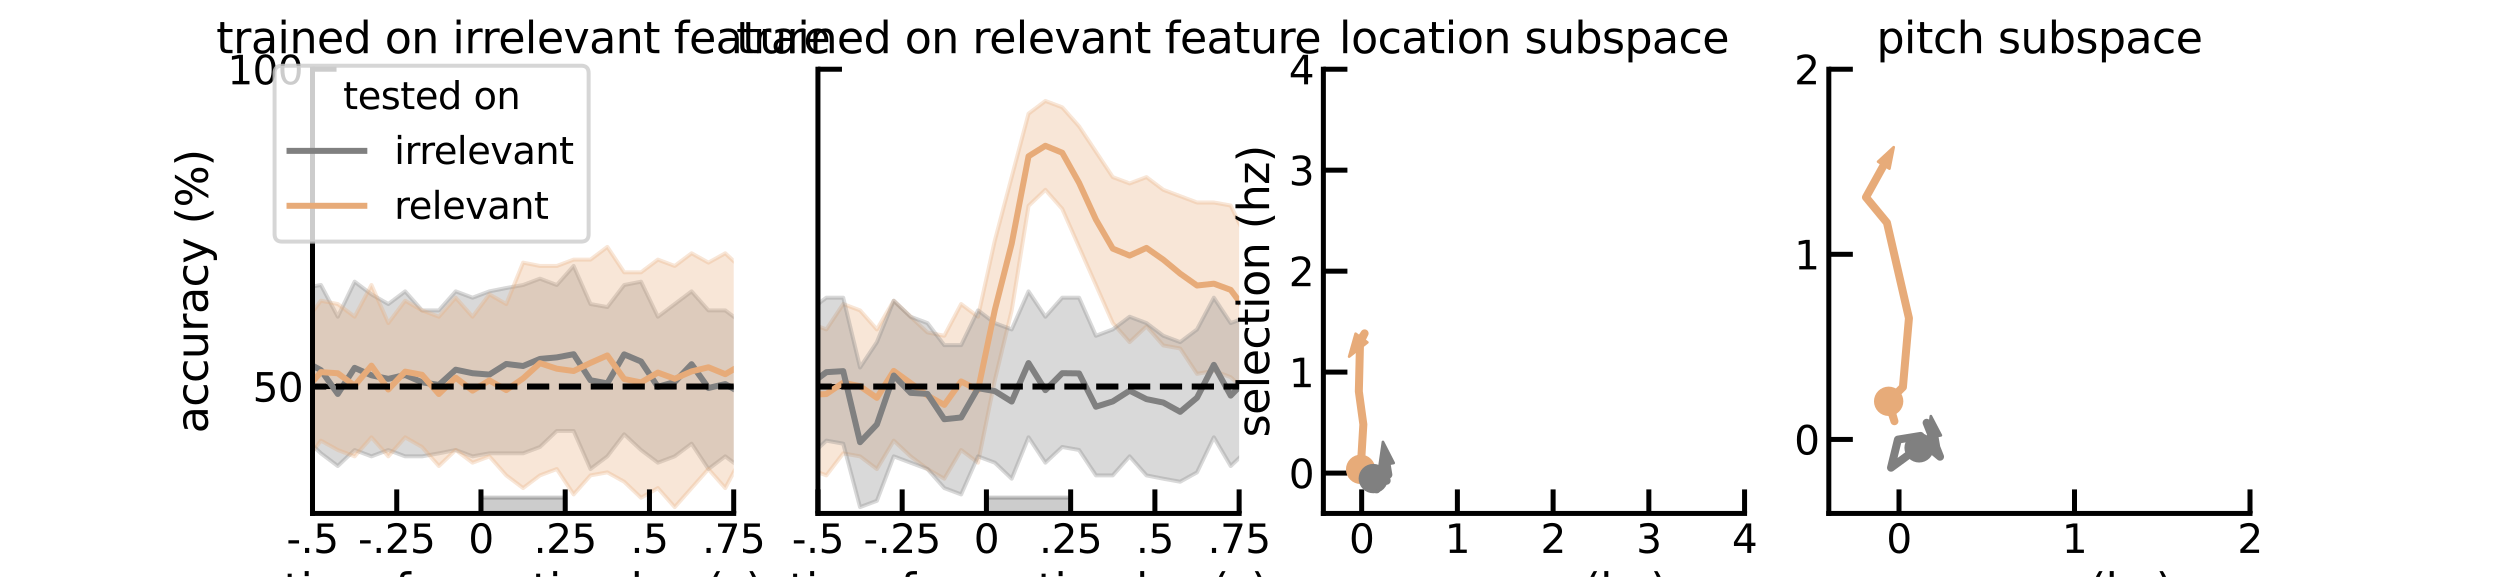 <?xml version="1.0" encoding="utf-8" standalone="no"?>
<!DOCTYPE svg PUBLIC "-//W3C//DTD SVG 1.1//EN"
  "http://www.w3.org/Graphics/SVG/1.1/DTD/svg11.dtd">
<svg xmlns:xlink="http://www.w3.org/1999/xlink" width="936pt" height="216pt" viewBox="0 0 936 216" xmlns="http://www.w3.org/2000/svg" version="1.1">
 <defs>
  <style type="text/css">*{stroke-linejoin: round; stroke-linecap: butt}</style>
 </defs>
 <g id="figure_1">
  <g id="patch_1">
   <path d="M 0 216 
L 936 216 
L 936 0 
L 0 0 
z
" style="fill: #ffffff"/>
  </g>
  <g id="axes_1">
   <g id="patch_2">
    <path d="M 117 192.24 
L 274.696 192.24 
L 274.696 25.92 
L 117 25.92 
z
" style="fill: #ffffff"/>
   </g>
   <g id="PolyCollection_1">
    <defs>
     <path id="m140f0cabb2" d="M 113.846 -108.167 
L 113.846 -52.272 
L 120.154 -46.273 
L 126.462 -41.521 
L 132.77 -47.52 
L 139.077 -45.144 
L 145.385 -47.52 
L 151.693 -45.144 
L 158.001 -45.144 
L 164.309 -46.273 
L 170.617 -47.52 
L 176.924 -45.144 
L 183.232 -46.273 
L 189.54 -46.273 
L 195.848 -46.273 
L 202.156 -48.649 
L 208.463 -54.648 
L 214.771 -54.648 
L 221.079 -40.392 
L 227.387 -45.144 
L 233.695 -53.401 
L 240.003 -47.52 
L 246.31 -42.768 
L 252.618 -45.144 
L 258.926 -49.896 
L 265.234 -40.392 
L 271.542 -45.144 
L 277.85 -40.392 
L 284.157 -43.897 
L 290.465 -49.896 
L 296.773 -42.768 
L 296.773 -102.168 
L 296.773 -102.168 
L 290.465 -109.296 
L 284.157 -106.92 
L 277.85 -95.04 
L 271.542 -99.792 
L 265.234 -99.792 
L 258.926 -106.92 
L 252.618 -102.168 
L 246.31 -97.416 
L 240.003 -110.543 
L 233.695 -109.296 
L 227.387 -101.039 
L 221.079 -102.168 
L 214.771 -116.424 
L 208.463 -109.296 
L 202.156 -111.672 
L 195.848 -109.296 
L 189.54 -108.167 
L 183.232 -106.92 
L 176.924 -104.544 
L 170.617 -106.92 
L 164.309 -99.792 
L 158.001 -99.792 
L 151.693 -106.92 
L 145.385 -102.168 
L 139.077 -105.791 
L 132.77 -110.543 
L 126.462 -97.416 
L 120.154 -109.296 
L 113.846 -108.167 
z
" style="stroke: #808080; stroke-opacity: 0.3; stroke-width: 1.5"/>
    </defs>
    <g clip-path="url(#p73dce54bdf)">
     <use xlink:href="#m140f0cabb2" x="0" y="216" style="fill: #808080; fill-opacity: 0.3; stroke: #808080; stroke-opacity: 0.3; stroke-width: 1.5"/>
    </g>
   </g>
   <g id="PolyCollection_2">
    <defs>
     <path id="m55b8589d0d" d="M 113.846 -95.04 
L 113.846 -42.768 
L 120.154 -51.025 
L 126.462 -47.52 
L 132.77 -45.144 
L 139.077 -52.272 
L 145.385 -45.144 
L 151.693 -52.272 
L 158.001 -48.649 
L 164.309 -41.521 
L 170.617 -47.52 
L 176.924 -42.768 
L 183.232 -45.144 
L 189.54 -38.016 
L 195.848 -33.264 
L 202.156 -38.016 
L 208.463 -40.392 
L 214.771 -30.888 
L 221.079 -38.016 
L 227.387 -39.145 
L 233.695 -35.64 
L 240.003 -29.641 
L 246.31 -33.264 
L 252.618 -26.136 
L 258.926 -33.264 
L 265.234 -40.392 
L 271.542 -33.264 
L 277.85 -45.144 
L 284.157 -38.016 
L 290.465 -40.392 
L 296.773 -42.768 
L 296.773 -125.928 
L 296.773 -125.928 
L 290.465 -122.423 
L 284.157 -123.552 
L 277.85 -115.295 
L 271.542 -121.176 
L 265.234 -117.671 
L 258.926 -121.176 
L 252.618 -116.424 
L 246.31 -118.8 
L 240.003 -114.048 
L 233.695 -114.048 
L 227.387 -123.552 
L 221.079 -118.8 
L 214.771 -118.8 
L 208.463 -116.424 
L 202.156 -116.424 
L 195.848 -117.671 
L 189.54 -102.168 
L 183.232 -105.791 
L 176.924 -97.416 
L 170.617 -104.544 
L 164.309 -97.416 
L 158.001 -99.792 
L 151.693 -103.415 
L 145.385 -95.04 
L 139.077 -109.296 
L 132.77 -97.416 
L 126.462 -102.168 
L 120.154 -103.415 
L 113.846 -95.04 
z
" style="stroke: #e7ab79; stroke-opacity: 0.3; stroke-width: 1.5"/>
    </defs>
    <g clip-path="url(#p73dce54bdf)">
     <use xlink:href="#m55b8589d0d" x="0" y="216" style="fill: #e7ab79; fill-opacity: 0.3; stroke: #e7ab79; stroke-opacity: 0.3; stroke-width: 1.5"/>
    </g>
   </g>
   <g id="PolyCollection_3">
    <defs>
     <path id="m24b9db8162" d="M 180.078 -29.7 
L 180.078 -23.76 
L 211.617 -23.76 
L 211.617 -29.7 
L 211.617 -29.7 
L 180.078 -29.7 
z
" style="stroke: #000000; stroke-opacity: 0.2; stroke-width: 1.5"/>
    </defs>
    <g clip-path="url(#p73dce54bdf)">
     <use xlink:href="#m24b9db8162" x="0" y="216" style="fill-opacity: 0.2; stroke: #000000; stroke-opacity: 0.2; stroke-width: 1.5"/>
    </g>
   </g>
   <g id="matplotlib.axis_1">
    <g id="xtick_1">
     <g id="line2d_1">
      <defs>
       <path id="m2a2030a6f2" d="M 0 0 
L 0 -9 
" style="stroke: #000000; stroke-width: 1.875"/>
      </defs>
      <g>
       <use xlink:href="#m2a2030a6f2" x="117" y="192.24" style="stroke: #000000; stroke-width: 1.875"/>
      </g>
     </g>
     <g id="text_1">
      <!-- -.5 -->
      <g transform="translate(107.237 207.024)scale(0.148 -0.148)">
       <defs>
        <path id="DejaVuSans-2d" d="M 313 2009 
L 1997 2009 
L 1997 1497 
L 313 1497 
L 313 2009 
z
" transform="scale(0.016)"/>
        <path id="DejaVuSans-2e" d="M 684 794 
L 1344 794 
L 1344 0 
L 684 0 
L 684 794 
z
" transform="scale(0.016)"/>
        <path id="DejaVuSans-35" d="M 691 4666 
L 3169 4666 
L 3169 4134 
L 1269 4134 
L 1269 2991 
Q 1406 3038 1543 3061 
Q 1681 3084 1819 3084 
Q 2600 3084 3056 2656 
Q 3513 2228 3513 1497 
Q 3513 744 3044 326 
Q 2575 -91 1722 -91 
Q 1428 -91 1123 -41 
Q 819 9 494 109 
L 494 744 
Q 775 591 1075 516 
Q 1375 441 1709 441 
Q 2250 441 2565 725 
Q 2881 1009 2881 1497 
Q 2881 1984 2565 2268 
Q 2250 2553 1709 2553 
Q 1456 2553 1204 2497 
Q 953 2441 691 2322 
L 691 4666 
z
" transform="scale(0.016)"/>
       </defs>
       <use xlink:href="#DejaVuSans-2d"/>
       <use xlink:href="#DejaVuSans-2e" x="36.084"/>
       <use xlink:href="#DejaVuSans-35" x="67.871"/>
      </g>
     </g>
    </g>
    <g id="xtick_2">
     <g id="line2d_2">
      <g>
       <use xlink:href="#m2a2030a6f2" x="148.539" y="192.24" style="stroke: #000000; stroke-width: 1.875"/>
      </g>
     </g>
     <g id="text_2">
      <!-- -.25 -->
      <g transform="translate(134.052 207.024)scale(0.148 -0.148)">
       <defs>
        <path id="DejaVuSans-32" d="M 1228 531 
L 3431 531 
L 3431 0 
L 469 0 
L 469 531 
Q 828 903 1448 1529 
Q 2069 2156 2228 2338 
Q 2531 2678 2651 2914 
Q 2772 3150 2772 3378 
Q 2772 3750 2511 3984 
Q 2250 4219 1831 4219 
Q 1534 4219 1204 4116 
Q 875 4013 500 3803 
L 500 4441 
Q 881 4594 1212 4672 
Q 1544 4750 1819 4750 
Q 2544 4750 2975 4387 
Q 3406 4025 3406 3419 
Q 3406 3131 3298 2873 
Q 3191 2616 2906 2266 
Q 2828 2175 2409 1742 
Q 1991 1309 1228 531 
z
" transform="scale(0.016)"/>
       </defs>
       <use xlink:href="#DejaVuSans-2d"/>
       <use xlink:href="#DejaVuSans-2e" x="36.084"/>
       <use xlink:href="#DejaVuSans-32" x="67.871"/>
       <use xlink:href="#DejaVuSans-35" x="131.494"/>
      </g>
     </g>
    </g>
    <g id="xtick_3">
     <g id="line2d_3">
      <g>
       <use xlink:href="#m2a2030a6f2" x="180.078" y="192.24" style="stroke: #000000; stroke-width: 1.875"/>
      </g>
     </g>
     <g id="text_3">
      <!-- 0 -->
      <g transform="translate(175.354 207.024)scale(0.148 -0.148)">
       <defs>
        <path id="DejaVuSans-30" d="M 2034 4250 
Q 1547 4250 1301 3770 
Q 1056 3291 1056 2328 
Q 1056 1369 1301 889 
Q 1547 409 2034 409 
Q 2525 409 2770 889 
Q 3016 1369 3016 2328 
Q 3016 3291 2770 3770 
Q 2525 4250 2034 4250 
z
M 2034 4750 
Q 2819 4750 3233 4129 
Q 3647 3509 3647 2328 
Q 3647 1150 3233 529 
Q 2819 -91 2034 -91 
Q 1250 -91 836 529 
Q 422 1150 422 2328 
Q 422 3509 836 4129 
Q 1250 4750 2034 4750 
z
" transform="scale(0.016)"/>
       </defs>
       <use xlink:href="#DejaVuSans-30"/>
      </g>
     </g>
    </g>
    <g id="xtick_4">
     <g id="line2d_4">
      <g>
       <use xlink:href="#m2a2030a6f2" x="211.617" y="192.24" style="stroke: #000000; stroke-width: 1.875"/>
      </g>
     </g>
     <g id="text_4">
      <!-- .25 -->
      <g transform="translate(199.809 207.024)scale(0.148 -0.148)">
       <use xlink:href="#DejaVuSans-2e"/>
       <use xlink:href="#DejaVuSans-32" x="31.787"/>
       <use xlink:href="#DejaVuSans-35" x="95.41"/>
      </g>
     </g>
    </g>
    <g id="xtick_5">
     <g id="line2d_5">
      <g>
       <use xlink:href="#m2a2030a6f2" x="243.157" y="192.24" style="stroke: #000000; stroke-width: 1.875"/>
      </g>
     </g>
     <g id="text_5">
      <!-- .5 -->
      <g transform="translate(236.073 207.024)scale(0.148 -0.148)">
       <use xlink:href="#DejaVuSans-2e"/>
       <use xlink:href="#DejaVuSans-35" x="31.787"/>
      </g>
     </g>
    </g>
    <g id="xtick_6">
     <g id="line2d_6">
      <g>
       <use xlink:href="#m2a2030a6f2" x="274.696" y="192.24" style="stroke: #000000; stroke-width: 1.875"/>
      </g>
     </g>
     <g id="text_6">
      <!-- .75 -->
      <g transform="translate(262.888 207.024)scale(0.148 -0.148)">
       <defs>
        <path id="DejaVuSans-37" d="M 525 4666 
L 3525 4666 
L 3525 4397 
L 1831 0 
L 1172 0 
L 2766 4134 
L 525 4134 
L 525 4666 
z
" transform="scale(0.016)"/>
       </defs>
       <use xlink:href="#DejaVuSans-2e"/>
       <use xlink:href="#DejaVuSans-37" x="31.787"/>
       <use xlink:href="#DejaVuSans-35" x="95.41"/>
      </g>
     </g>
    </g>
    <g id="text_7">
     <!-- time from stimulus (s) -->
     <g transform="translate(106.168 226.421)scale(0.162 -0.162)">
      <defs>
       <path id="DejaVuSans-74" d="M 1172 4494 
L 1172 3500 
L 2356 3500 
L 2356 3053 
L 1172 3053 
L 1172 1153 
Q 1172 725 1289 603 
Q 1406 481 1766 481 
L 2356 481 
L 2356 0 
L 1766 0 
Q 1100 0 847 248 
Q 594 497 594 1153 
L 594 3053 
L 172 3053 
L 172 3500 
L 594 3500 
L 594 4494 
L 1172 4494 
z
" transform="scale(0.016)"/>
       <path id="DejaVuSans-69" d="M 603 3500 
L 1178 3500 
L 1178 0 
L 603 0 
L 603 3500 
z
M 603 4863 
L 1178 4863 
L 1178 4134 
L 603 4134 
L 603 4863 
z
" transform="scale(0.016)"/>
       <path id="DejaVuSans-6d" d="M 3328 2828 
Q 3544 3216 3844 3400 
Q 4144 3584 4550 3584 
Q 5097 3584 5394 3201 
Q 5691 2819 5691 2113 
L 5691 0 
L 5113 0 
L 5113 2094 
Q 5113 2597 4934 2840 
Q 4756 3084 4391 3084 
Q 3944 3084 3684 2787 
Q 3425 2491 3425 1978 
L 3425 0 
L 2847 0 
L 2847 2094 
Q 2847 2600 2669 2842 
Q 2491 3084 2119 3084 
Q 1678 3084 1418 2786 
Q 1159 2488 1159 1978 
L 1159 0 
L 581 0 
L 581 3500 
L 1159 3500 
L 1159 2956 
Q 1356 3278 1631 3431 
Q 1906 3584 2284 3584 
Q 2666 3584 2933 3390 
Q 3200 3197 3328 2828 
z
" transform="scale(0.016)"/>
       <path id="DejaVuSans-65" d="M 3597 1894 
L 3597 1613 
L 953 1613 
Q 991 1019 1311 708 
Q 1631 397 2203 397 
Q 2534 397 2845 478 
Q 3156 559 3463 722 
L 3463 178 
Q 3153 47 2828 -22 
Q 2503 -91 2169 -91 
Q 1331 -91 842 396 
Q 353 884 353 1716 
Q 353 2575 817 3079 
Q 1281 3584 2069 3584 
Q 2775 3584 3186 3129 
Q 3597 2675 3597 1894 
z
M 3022 2063 
Q 3016 2534 2758 2815 
Q 2500 3097 2075 3097 
Q 1594 3097 1305 2825 
Q 1016 2553 972 2059 
L 3022 2063 
z
" transform="scale(0.016)"/>
       <path id="DejaVuSans-20" transform="scale(0.016)"/>
       <path id="DejaVuSans-66" d="M 2375 4863 
L 2375 4384 
L 1825 4384 
Q 1516 4384 1395 4259 
Q 1275 4134 1275 3809 
L 1275 3500 
L 2222 3500 
L 2222 3053 
L 1275 3053 
L 1275 0 
L 697 0 
L 697 3053 
L 147 3053 
L 147 3500 
L 697 3500 
L 697 3744 
Q 697 4328 969 4595 
Q 1241 4863 1831 4863 
L 2375 4863 
z
" transform="scale(0.016)"/>
       <path id="DejaVuSans-72" d="M 2631 2963 
Q 2534 3019 2420 3045 
Q 2306 3072 2169 3072 
Q 1681 3072 1420 2755 
Q 1159 2438 1159 1844 
L 1159 0 
L 581 0 
L 581 3500 
L 1159 3500 
L 1159 2956 
Q 1341 3275 1631 3429 
Q 1922 3584 2338 3584 
Q 2397 3584 2469 3576 
Q 2541 3569 2628 3553 
L 2631 2963 
z
" transform="scale(0.016)"/>
       <path id="DejaVuSans-6f" d="M 1959 3097 
Q 1497 3097 1228 2736 
Q 959 2375 959 1747 
Q 959 1119 1226 758 
Q 1494 397 1959 397 
Q 2419 397 2687 759 
Q 2956 1122 2956 1747 
Q 2956 2369 2687 2733 
Q 2419 3097 1959 3097 
z
M 1959 3584 
Q 2709 3584 3137 3096 
Q 3566 2609 3566 1747 
Q 3566 888 3137 398 
Q 2709 -91 1959 -91 
Q 1206 -91 779 398 
Q 353 888 353 1747 
Q 353 2609 779 3096 
Q 1206 3584 1959 3584 
z
" transform="scale(0.016)"/>
       <path id="DejaVuSans-73" d="M 2834 3397 
L 2834 2853 
Q 2591 2978 2328 3040 
Q 2066 3103 1784 3103 
Q 1356 3103 1142 2972 
Q 928 2841 928 2578 
Q 928 2378 1081 2264 
Q 1234 2150 1697 2047 
L 1894 2003 
Q 2506 1872 2764 1633 
Q 3022 1394 3022 966 
Q 3022 478 2636 193 
Q 2250 -91 1575 -91 
Q 1294 -91 989 -36 
Q 684 19 347 128 
L 347 722 
Q 666 556 975 473 
Q 1284 391 1588 391 
Q 1994 391 2212 530 
Q 2431 669 2431 922 
Q 2431 1156 2273 1281 
Q 2116 1406 1581 1522 
L 1381 1569 
Q 847 1681 609 1914 
Q 372 2147 372 2553 
Q 372 3047 722 3315 
Q 1072 3584 1716 3584 
Q 2034 3584 2315 3537 
Q 2597 3491 2834 3397 
z
" transform="scale(0.016)"/>
       <path id="DejaVuSans-75" d="M 544 1381 
L 544 3500 
L 1119 3500 
L 1119 1403 
Q 1119 906 1312 657 
Q 1506 409 1894 409 
Q 2359 409 2629 706 
Q 2900 1003 2900 1516 
L 2900 3500 
L 3475 3500 
L 3475 0 
L 2900 0 
L 2900 538 
Q 2691 219 2414 64 
Q 2138 -91 1772 -91 
Q 1169 -91 856 284 
Q 544 659 544 1381 
z
M 1991 3584 
L 1991 3584 
z
" transform="scale(0.016)"/>
       <path id="DejaVuSans-6c" d="M 603 4863 
L 1178 4863 
L 1178 0 
L 603 0 
L 603 4863 
z
" transform="scale(0.016)"/>
       <path id="DejaVuSans-28" d="M 1984 4856 
Q 1566 4138 1362 3434 
Q 1159 2731 1159 2009 
Q 1159 1288 1364 580 
Q 1569 -128 1984 -844 
L 1484 -844 
Q 1016 -109 783 600 
Q 550 1309 550 2009 
Q 550 2706 781 3412 
Q 1013 4119 1484 4856 
L 1984 4856 
z
" transform="scale(0.016)"/>
       <path id="DejaVuSans-29" d="M 513 4856 
L 1013 4856 
Q 1481 4119 1714 3412 
Q 1947 2706 1947 2009 
Q 1947 1309 1714 600 
Q 1481 -109 1013 -844 
L 513 -844 
Q 928 -128 1133 580 
Q 1338 1288 1338 2009 
Q 1338 2731 1133 3434 
Q 928 4138 513 4856 
z
" transform="scale(0.016)"/>
      </defs>
      <use xlink:href="#DejaVuSans-74"/>
      <use xlink:href="#DejaVuSans-69" x="39.209"/>
      <use xlink:href="#DejaVuSans-6d" x="66.992"/>
      <use xlink:href="#DejaVuSans-65" x="164.404"/>
      <use xlink:href="#DejaVuSans-20" x="225.928"/>
      <use xlink:href="#DejaVuSans-66" x="257.715"/>
      <use xlink:href="#DejaVuSans-72" x="292.92"/>
      <use xlink:href="#DejaVuSans-6f" x="331.783"/>
      <use xlink:href="#DejaVuSans-6d" x="392.965"/>
      <use xlink:href="#DejaVuSans-20" x="490.377"/>
      <use xlink:href="#DejaVuSans-73" x="522.164"/>
      <use xlink:href="#DejaVuSans-74" x="574.264"/>
      <use xlink:href="#DejaVuSans-69" x="613.473"/>
      <use xlink:href="#DejaVuSans-6d" x="641.256"/>
      <use xlink:href="#DejaVuSans-75" x="738.668"/>
      <use xlink:href="#DejaVuSans-6c" x="802.047"/>
      <use xlink:href="#DejaVuSans-75" x="829.83"/>
      <use xlink:href="#DejaVuSans-73" x="893.209"/>
      <use xlink:href="#DejaVuSans-20" x="945.309"/>
      <use xlink:href="#DejaVuSans-28" x="977.096"/>
      <use xlink:href="#DejaVuSans-73" x="1016.109"/>
      <use xlink:href="#DejaVuSans-29" x="1068.209"/>
     </g>
    </g>
   </g>
   <g id="matplotlib.axis_2">
    <g id="ytick_1">
     <g id="line2d_7">
      <defs>
       <path id="m4829e36a3d" d="M 0 0 
L 9 0 
" style="stroke: #000000; stroke-width: 1.875"/>
      </defs>
      <g>
       <use xlink:href="#m4829e36a3d" x="117" y="144.72" style="stroke: #000000; stroke-width: 1.875"/>
      </g>
     </g>
     <g id="text_8">
      <!-- 50 -->
      <g transform="translate(94.603 150.362)scale(0.148 -0.148)">
       <use xlink:href="#DejaVuSans-35"/>
       <use xlink:href="#DejaVuSans-30" x="63.623"/>
      </g>
     </g>
    </g>
    <g id="ytick_2">
     <g id="line2d_8">
      <g>
       <use xlink:href="#m4829e36a3d" x="117" y="25.92" style="stroke: #000000; stroke-width: 1.875"/>
      </g>
     </g>
     <g id="text_9">
      <!-- 100 -->
      <g transform="translate(85.155 31.562)scale(0.148 -0.148)">
       <defs>
        <path id="DejaVuSans-31" d="M 794 531 
L 1825 531 
L 1825 4091 
L 703 3866 
L 703 4441 
L 1819 4666 
L 2450 4666 
L 2450 531 
L 3481 531 
L 3481 0 
L 794 0 
L 794 531 
z
" transform="scale(0.016)"/>
       </defs>
       <use xlink:href="#DejaVuSans-31"/>
       <use xlink:href="#DejaVuSans-30" x="63.623"/>
       <use xlink:href="#DejaVuSans-30" x="127.246"/>
      </g>
     </g>
    </g>
    <g id="text_10">
     <!-- accuracy (%) -->
     <g transform="translate(77.786 162.217)rotate(-90)scale(0.162 -0.162)">
      <defs>
       <path id="DejaVuSans-61" d="M 2194 1759 
Q 1497 1759 1228 1600 
Q 959 1441 959 1056 
Q 959 750 1161 570 
Q 1363 391 1709 391 
Q 2188 391 2477 730 
Q 2766 1069 2766 1631 
L 2766 1759 
L 2194 1759 
z
M 3341 1997 
L 3341 0 
L 2766 0 
L 2766 531 
Q 2569 213 2275 61 
Q 1981 -91 1556 -91 
Q 1019 -91 701 211 
Q 384 513 384 1019 
Q 384 1609 779 1909 
Q 1175 2209 1959 2209 
L 2766 2209 
L 2766 2266 
Q 2766 2663 2505 2880 
Q 2244 3097 1772 3097 
Q 1472 3097 1187 3025 
Q 903 2953 641 2809 
L 641 3341 
Q 956 3463 1253 3523 
Q 1550 3584 1831 3584 
Q 2591 3584 2966 3190 
Q 3341 2797 3341 1997 
z
" transform="scale(0.016)"/>
       <path id="DejaVuSans-63" d="M 3122 3366 
L 3122 2828 
Q 2878 2963 2633 3030 
Q 2388 3097 2138 3097 
Q 1578 3097 1268 2742 
Q 959 2388 959 1747 
Q 959 1106 1268 751 
Q 1578 397 2138 397 
Q 2388 397 2633 464 
Q 2878 531 3122 666 
L 3122 134 
Q 2881 22 2623 -34 
Q 2366 -91 2075 -91 
Q 1284 -91 818 406 
Q 353 903 353 1747 
Q 353 2603 823 3093 
Q 1294 3584 2113 3584 
Q 2378 3584 2631 3529 
Q 2884 3475 3122 3366 
z
" transform="scale(0.016)"/>
       <path id="DejaVuSans-79" d="M 2059 -325 
Q 1816 -950 1584 -1140 
Q 1353 -1331 966 -1331 
L 506 -1331 
L 506 -850 
L 844 -850 
Q 1081 -850 1212 -737 
Q 1344 -625 1503 -206 
L 1606 56 
L 191 3500 
L 800 3500 
L 1894 763 
L 2988 3500 
L 3597 3500 
L 2059 -325 
z
" transform="scale(0.016)"/>
       <path id="DejaVuSans-25" d="M 4653 2053 
Q 4381 2053 4226 1822 
Q 4072 1591 4072 1178 
Q 4072 772 4226 539 
Q 4381 306 4653 306 
Q 4919 306 5073 539 
Q 5228 772 5228 1178 
Q 5228 1588 5073 1820 
Q 4919 2053 4653 2053 
z
M 4653 2450 
Q 5147 2450 5437 2106 
Q 5728 1763 5728 1178 
Q 5728 594 5436 251 
Q 5144 -91 4653 -91 
Q 4153 -91 3862 251 
Q 3572 594 3572 1178 
Q 3572 1766 3864 2108 
Q 4156 2450 4653 2450 
z
M 1428 4353 
Q 1159 4353 1004 4120 
Q 850 3888 850 3481 
Q 850 3069 1003 2837 
Q 1156 2606 1428 2606 
Q 1700 2606 1854 2837 
Q 2009 3069 2009 3481 
Q 2009 3884 1853 4118 
Q 1697 4353 1428 4353 
z
M 4250 4750 
L 4750 4750 
L 1831 -91 
L 1331 -91 
L 4250 4750 
z
M 1428 4750 
Q 1922 4750 2215 4408 
Q 2509 4066 2509 3481 
Q 2509 2891 2217 2550 
Q 1925 2209 1428 2209 
Q 931 2209 642 2551 
Q 353 2894 353 3481 
Q 353 4063 643 4406 
Q 934 4750 1428 4750 
z
" transform="scale(0.016)"/>
      </defs>
      <use xlink:href="#DejaVuSans-61"/>
      <use xlink:href="#DejaVuSans-63" x="61.279"/>
      <use xlink:href="#DejaVuSans-63" x="116.26"/>
      <use xlink:href="#DejaVuSans-75" x="171.24"/>
      <use xlink:href="#DejaVuSans-72" x="234.619"/>
      <use xlink:href="#DejaVuSans-61" x="275.732"/>
      <use xlink:href="#DejaVuSans-63" x="337.012"/>
      <use xlink:href="#DejaVuSans-79" x="391.992"/>
      <use xlink:href="#DejaVuSans-20" x="451.172"/>
      <use xlink:href="#DejaVuSans-28" x="482.959"/>
      <use xlink:href="#DejaVuSans-25" x="521.973"/>
      <use xlink:href="#DejaVuSans-29" x="616.992"/>
     </g>
    </g>
   </g>
   <g id="line2d_9">
    <path d="M 113.846 135.154 
L 120.154 138.59 
L 126.462 147.495 
L 132.77 137.72 
L 139.077 140.514 
L 145.385 141.845 
L 151.693 140.377 
L 158.001 143.123 
L 164.309 144.121 
L 170.617 138.414 
L 176.924 139.735 
L 183.232 140.239 
L 189.54 136.266 
L 195.848 137.031 
L 202.156 134.38 
L 208.463 133.809 
L 214.771 132.617 
L 221.079 142.358 
L 227.387 143.542 
L 233.695 132.674 
L 240.003 135.344 
L 246.31 144.825 
L 252.618 143.014 
L 258.926 136.361 
L 265.234 145.252 
L 271.542 143.793 
L 277.85 147.4 
L 284.157 138.637 
L 290.465 136.528 
L 296.773 144.097 
" clip-path="url(#p73dce54bdf)" style="fill: none; stroke: #808080; stroke-width: 2.25; stroke-linecap: square"/>
   </g>
   <g id="line2d_10">
    <path d="M 113.846 146.459 
L 120.154 139.317 
L 126.462 139.749 
L 132.77 144.406 
L 139.077 136.903 
L 145.385 145.822 
L 151.693 139.136 
L 158.001 140.324 
L 164.309 147.509 
L 170.617 141.398 
L 176.924 146.255 
L 183.232 142.415 
L 189.54 146.046 
L 195.848 141.674 
L 202.156 135.972 
L 208.463 138.039 
L 214.771 138.908 
L 221.079 135.862 
L 227.387 133.073 
L 233.695 141.902 
L 240.003 143.18 
L 246.31 139.493 
L 252.618 141.802 
L 258.926 139.051 
L 265.234 137.511 
L 271.542 140.092 
L 277.85 136.428 
L 284.157 135.287 
L 290.465 134.365 
L 296.773 134.622 
" clip-path="url(#p73dce54bdf)" style="fill: none; stroke: #e7ab79; stroke-width: 2.25; stroke-linecap: square"/>
   </g>
   <g id="line2d_11">
    <path d="M 113.846 144.72 
L 120.154 144.72 
L 126.462 144.72 
L 132.77 144.72 
L 139.077 144.72 
L 145.385 144.72 
L 151.693 144.72 
L 158.001 144.72 
L 164.309 144.72 
L 170.617 144.72 
L 176.924 144.72 
L 183.232 144.72 
L 189.54 144.72 
L 195.848 144.72 
L 202.156 144.72 
L 208.463 144.72 
L 214.771 144.72 
L 221.079 144.72 
L 227.387 144.72 
L 233.695 144.72 
L 240.003 144.72 
L 246.31 144.72 
L 252.618 144.72 
L 258.926 144.72 
L 265.234 144.72 
L 271.542 144.72 
L 277.85 144.72 
L 284.157 144.72 
L 290.465 144.72 
L 296.773 144.72 
" clip-path="url(#p73dce54bdf)" style="fill: none; stroke-dasharray: 8.325,3.6; stroke-dashoffset: 0; stroke: #000000; stroke-width: 2.25"/>
   </g>
   <g id="patch_3">
    <path d="M 117 192.24 
L 117 25.92 
" style="fill: none; stroke: #000000; stroke-width: 1.875; stroke-linejoin: miter; stroke-linecap: square"/>
   </g>
   <g id="patch_4">
    <path d="M 117 192.24 
L 274.696 192.24 
" style="fill: none; stroke: #000000; stroke-width: 1.875; stroke-linejoin: miter; stroke-linecap: square"/>
   </g>
   <g id="text_11">
    <!-- trained on irrelevant feature -->
    <g transform="translate(80.946 19.92)scale(0.162 -0.162)">
     <defs>
      <path id="DejaVuSans-6e" d="M 3513 2113 
L 3513 0 
L 2938 0 
L 2938 2094 
Q 2938 2591 2744 2837 
Q 2550 3084 2163 3084 
Q 1697 3084 1428 2787 
Q 1159 2491 1159 1978 
L 1159 0 
L 581 0 
L 581 3500 
L 1159 3500 
L 1159 2956 
Q 1366 3272 1645 3428 
Q 1925 3584 2291 3584 
Q 2894 3584 3203 3211 
Q 3513 2838 3513 2113 
z
" transform="scale(0.016)"/>
      <path id="DejaVuSans-64" d="M 2906 2969 
L 2906 4863 
L 3481 4863 
L 3481 0 
L 2906 0 
L 2906 525 
Q 2725 213 2448 61 
Q 2172 -91 1784 -91 
Q 1150 -91 751 415 
Q 353 922 353 1747 
Q 353 2572 751 3078 
Q 1150 3584 1784 3584 
Q 2172 3584 2448 3432 
Q 2725 3281 2906 2969 
z
M 947 1747 
Q 947 1113 1208 752 
Q 1469 391 1925 391 
Q 2381 391 2643 752 
Q 2906 1113 2906 1747 
Q 2906 2381 2643 2742 
Q 2381 3103 1925 3103 
Q 1469 3103 1208 2742 
Q 947 2381 947 1747 
z
" transform="scale(0.016)"/>
      <path id="DejaVuSans-76" d="M 191 3500 
L 800 3500 
L 1894 563 
L 2988 3500 
L 3597 3500 
L 2284 0 
L 1503 0 
L 191 3500 
z
" transform="scale(0.016)"/>
     </defs>
     <use xlink:href="#DejaVuSans-74"/>
     <use xlink:href="#DejaVuSans-72" x="39.209"/>
     <use xlink:href="#DejaVuSans-61" x="80.322"/>
     <use xlink:href="#DejaVuSans-69" x="141.602"/>
     <use xlink:href="#DejaVuSans-6e" x="169.385"/>
     <use xlink:href="#DejaVuSans-65" x="232.764"/>
     <use xlink:href="#DejaVuSans-64" x="294.287"/>
     <use xlink:href="#DejaVuSans-20" x="357.764"/>
     <use xlink:href="#DejaVuSans-6f" x="389.551"/>
     <use xlink:href="#DejaVuSans-6e" x="450.732"/>
     <use xlink:href="#DejaVuSans-20" x="514.111"/>
     <use xlink:href="#DejaVuSans-69" x="545.898"/>
     <use xlink:href="#DejaVuSans-72" x="573.682"/>
     <use xlink:href="#DejaVuSans-72" x="613.045"/>
     <use xlink:href="#DejaVuSans-65" x="651.908"/>
     <use xlink:href="#DejaVuSans-6c" x="713.432"/>
     <use xlink:href="#DejaVuSans-65" x="741.215"/>
     <use xlink:href="#DejaVuSans-76" x="802.738"/>
     <use xlink:href="#DejaVuSans-61" x="861.918"/>
     <use xlink:href="#DejaVuSans-6e" x="923.197"/>
     <use xlink:href="#DejaVuSans-74" x="986.576"/>
     <use xlink:href="#DejaVuSans-20" x="1025.785"/>
     <use xlink:href="#DejaVuSans-66" x="1057.572"/>
     <use xlink:href="#DejaVuSans-65" x="1092.777"/>
     <use xlink:href="#DejaVuSans-61" x="1154.301"/>
     <use xlink:href="#DejaVuSans-74" x="1215.58"/>
     <use xlink:href="#DejaVuSans-75" x="1254.789"/>
     <use xlink:href="#DejaVuSans-72" x="1318.168"/>
     <use xlink:href="#DejaVuSans-65" x="1357.031"/>
    </g>
   </g>
   <g id="legend_1">
    <g id="patch_5">
     <path d="M 105.602 90.452 
L 217.587 90.452 
Q 220.387 90.452 220.387 87.652 
L 220.387 27.404 
Q 220.387 24.604 217.587 24.604 
L 105.602 24.604 
Q 102.802 24.604 102.802 27.404 
L 102.802 87.652 
Q 102.802 90.452 105.602 90.452 
z
" style="fill: #ffffff; opacity: 0.8; stroke: #cccccc; stroke-width: 1.5; stroke-linejoin: miter"/>
    </g>
    <g id="text_12">
     <!-- tested on -->
     <g transform="translate(128.457 40.842)scale(0.14 -0.14)">
      <use xlink:href="#DejaVuSans-74"/>
      <use xlink:href="#DejaVuSans-65" x="39.209"/>
      <use xlink:href="#DejaVuSans-73" x="100.732"/>
      <use xlink:href="#DejaVuSans-74" x="152.832"/>
      <use xlink:href="#DejaVuSans-65" x="192.041"/>
      <use xlink:href="#DejaVuSans-64" x="253.564"/>
      <use xlink:href="#DejaVuSans-20" x="317.041"/>
      <use xlink:href="#DejaVuSans-6f" x="348.828"/>
      <use xlink:href="#DejaVuSans-6e" x="410.01"/>
     </g>
    </g>
    <g id="line2d_12">
     <path d="M 108.402 56.491 
L 122.402 56.491 
L 136.402 56.491 
" style="fill: none; stroke: #808080; stroke-width: 2.25; stroke-linecap: square"/>
    </g>
    <g id="text_13">
     <!-- irrelevant -->
     <g transform="translate(147.602 61.391)scale(0.14 -0.14)">
      <use xlink:href="#DejaVuSans-69"/>
      <use xlink:href="#DejaVuSans-72" x="27.783"/>
      <use xlink:href="#DejaVuSans-72" x="67.146"/>
      <use xlink:href="#DejaVuSans-65" x="106.01"/>
      <use xlink:href="#DejaVuSans-6c" x="167.533"/>
      <use xlink:href="#DejaVuSans-65" x="195.316"/>
      <use xlink:href="#DejaVuSans-76" x="256.84"/>
      <use xlink:href="#DejaVuSans-61" x="316.02"/>
      <use xlink:href="#DejaVuSans-6e" x="377.299"/>
      <use xlink:href="#DejaVuSans-74" x="440.678"/>
     </g>
    </g>
    <g id="line2d_13">
     <path d="M 108.402 77.041 
L 122.402 77.041 
L 136.402 77.041 
" style="fill: none; stroke: #e7ab79; stroke-width: 2.25; stroke-linecap: square"/>
    </g>
    <g id="text_14">
     <!-- relevant -->
     <g transform="translate(147.602 81.941)scale(0.14 -0.14)">
      <use xlink:href="#DejaVuSans-72"/>
      <use xlink:href="#DejaVuSans-65" x="38.863"/>
      <use xlink:href="#DejaVuSans-6c" x="100.387"/>
      <use xlink:href="#DejaVuSans-65" x="128.17"/>
      <use xlink:href="#DejaVuSans-76" x="189.693"/>
      <use xlink:href="#DejaVuSans-61" x="248.873"/>
      <use xlink:href="#DejaVuSans-6e" x="310.152"/>
      <use xlink:href="#DejaVuSans-74" x="373.531"/>
     </g>
    </g>
   </g>
  </g>
  <g id="axes_2">
   <g id="patch_6">
    <path d="M 306.235 192.24 
L 463.93 192.24 
L 463.93 25.92 
L 306.235 25.92 
z
" style="fill: #ffffff"/>
   </g>
   <g id="PolyCollection_4">
    <defs>
     <path id="m910f675c25" d="M 303.081 -95.04 
L 303.081 -40.392 
L 309.389 -38.016 
L 315.697 -46.273 
L 322.004 -45.144 
L 328.312 -40.392 
L 334.62 -51.025 
L 340.928 -45.144 
L 347.236 -40.392 
L 353.543 -36.769 
L 359.851 -47.52 
L 366.159 -42.768 
L 372.467 -73.656 
L 378.775 -99.792 
L 385.083 -138.937 
L 391.39 -144.936 
L 397.698 -137.808 
L 404.006 -123.552 
L 410.314 -109.296 
L 416.622 -95.04 
L 422.93 -87.912 
L 429.237 -93.793 
L 435.545 -86.665 
L 441.853 -85.536 
L 448.161 -76.032 
L 454.469 -77.161 
L 460.777 -74.785 
L 467.084 -68.904 
L 473.392 -66.528 
L 479.7 -57.024 
L 486.008 -66.528 
L 486.008 -125.928 
L 486.008 -125.928 
L 479.7 -121.176 
L 473.392 -130.68 
L 467.084 -125.928 
L 460.777 -139.055 
L 454.469 -140.184 
L 448.161 -140.184 
L 441.853 -142.56 
L 435.545 -144.936 
L 429.237 -149.688 
L 422.93 -147.312 
L 416.622 -149.688 
L 410.314 -159.192 
L 404.006 -168.696 
L 397.698 -175.824 
L 391.39 -178.2 
L 385.083 -173.448 
L 378.775 -149.688 
L 372.467 -125.928 
L 366.159 -97.416 
L 359.851 -102.168 
L 353.543 -90.288 
L 347.236 -91.535 
L 340.928 -97.416 
L 334.62 -103.415 
L 328.312 -92.664 
L 322.004 -99.792 
L 315.697 -102.168 
L 309.389 -92.664 
L 303.081 -95.04 
z
" style="stroke: #e7ab79; stroke-opacity: 0.3; stroke-width: 1.5"/>
    </defs>
    <g clip-path="url(#p6dcfb8fe8e)">
     <use xlink:href="#m910f675c25" x="0" y="216" style="fill: #e7ab79; fill-opacity: 0.3; stroke: #e7ab79; stroke-opacity: 0.3; stroke-width: 1.5"/>
    </g>
   </g>
   <g id="PolyCollection_5">
    <defs>
     <path id="md41110097b" d="M 303.081 -99.792 
L 303.081 -45.144 
L 309.389 -51.025 
L 315.697 -49.896 
L 322.004 -26.136 
L 328.312 -28.512 
L 334.62 -45.144 
L 340.928 -42.768 
L 347.236 -40.392 
L 353.543 -33.264 
L 359.851 -30.888 
L 366.159 -45.144 
L 372.467 -42.768 
L 378.775 -36.769 
L 385.083 -52.272 
L 391.39 -42.768 
L 397.698 -48.649 
L 404.006 -47.52 
L 410.314 -38.016 
L 416.622 -38.016 
L 422.93 -45.144 
L 429.237 -38.016 
L 435.545 -36.769 
L 441.853 -35.64 
L 448.161 -39.145 
L 454.469 -52.272 
L 460.777 -41.521 
L 467.084 -47.52 
L 473.392 -47.52 
L 479.7 -35.64 
L 486.008 -40.392 
L 486.008 -95.04 
L 486.008 -95.04 
L 479.7 -91.535 
L 473.392 -102.168 
L 467.084 -97.416 
L 460.777 -95.04 
L 454.469 -104.544 
L 448.161 -92.664 
L 441.853 -87.912 
L 435.545 -90.288 
L 429.237 -95.04 
L 422.93 -97.416 
L 416.622 -92.664 
L 410.314 -90.288 
L 404.006 -104.544 
L 397.698 -104.544 
L 391.39 -97.416 
L 385.083 -106.92 
L 378.775 -92.664 
L 372.467 -95.04 
L 366.159 -99.792 
L 359.851 -86.783 
L 353.543 -86.783 
L 347.236 -95.04 
L 340.928 -97.416 
L 334.62 -103.415 
L 328.312 -87.912 
L 322.004 -78.408 
L 315.697 -104.544 
L 309.389 -104.544 
L 303.081 -99.792 
z
" style="stroke: #808080; stroke-opacity: 0.3; stroke-width: 1.5"/>
    </defs>
    <g clip-path="url(#p6dcfb8fe8e)">
     <use xlink:href="#md41110097b" x="0" y="216" style="fill: #808080; fill-opacity: 0.3; stroke: #808080; stroke-opacity: 0.3; stroke-width: 1.5"/>
    </g>
   </g>
   <g id="PolyCollection_6">
    <defs>
     <path id="m1a27c4c400" d="M 369.313 -29.7 
L 369.313 -23.76 
L 400.852 -23.76 
L 400.852 -29.7 
L 400.852 -29.7 
L 369.313 -29.7 
z
" style="stroke: #000000; stroke-opacity: 0.2; stroke-width: 1.5"/>
    </defs>
    <g clip-path="url(#p6dcfb8fe8e)">
     <use xlink:href="#m1a27c4c400" x="0" y="216" style="fill-opacity: 0.2; stroke: #000000; stroke-opacity: 0.2; stroke-width: 1.5"/>
    </g>
   </g>
   <g id="matplotlib.axis_3">
    <g id="xtick_7">
     <g id="line2d_14">
      <g>
       <use xlink:href="#m2a2030a6f2" x="306.235" y="192.24" style="stroke: #000000; stroke-width: 1.875"/>
      </g>
     </g>
     <g id="text_15">
      <!-- -.5 -->
      <g transform="translate(296.472 207.024)scale(0.148 -0.148)">
       <use xlink:href="#DejaVuSans-2d"/>
       <use xlink:href="#DejaVuSans-2e" x="36.084"/>
       <use xlink:href="#DejaVuSans-35" x="67.871"/>
      </g>
     </g>
    </g>
    <g id="xtick_8">
     <g id="line2d_15">
      <g>
       <use xlink:href="#m2a2030a6f2" x="337.774" y="192.24" style="stroke: #000000; stroke-width: 1.875"/>
      </g>
     </g>
     <g id="text_16">
      <!-- -.25 -->
      <g transform="translate(323.287 207.024)scale(0.148 -0.148)">
       <use xlink:href="#DejaVuSans-2d"/>
       <use xlink:href="#DejaVuSans-2e" x="36.084"/>
       <use xlink:href="#DejaVuSans-32" x="67.871"/>
       <use xlink:href="#DejaVuSans-35" x="131.494"/>
      </g>
     </g>
    </g>
    <g id="xtick_9">
     <g id="line2d_16">
      <g>
       <use xlink:href="#m2a2030a6f2" x="369.313" y="192.24" style="stroke: #000000; stroke-width: 1.875"/>
      </g>
     </g>
     <g id="text_17">
      <!-- 0 -->
      <g transform="translate(364.589 207.024)scale(0.148 -0.148)">
       <use xlink:href="#DejaVuSans-30"/>
      </g>
     </g>
    </g>
    <g id="xtick_10">
     <g id="line2d_17">
      <g>
       <use xlink:href="#m2a2030a6f2" x="400.852" y="192.24" style="stroke: #000000; stroke-width: 1.875"/>
      </g>
     </g>
     <g id="text_18">
      <!-- .25 -->
      <g transform="translate(389.044 207.024)scale(0.148 -0.148)">
       <use xlink:href="#DejaVuSans-2e"/>
       <use xlink:href="#DejaVuSans-32" x="31.787"/>
       <use xlink:href="#DejaVuSans-35" x="95.41"/>
      </g>
     </g>
    </g>
    <g id="xtick_11">
     <g id="line2d_18">
      <g>
       <use xlink:href="#m2a2030a6f2" x="432.391" y="192.24" style="stroke: #000000; stroke-width: 1.875"/>
      </g>
     </g>
     <g id="text_19">
      <!-- .5 -->
      <g transform="translate(425.307 207.024)scale(0.148 -0.148)">
       <use xlink:href="#DejaVuSans-2e"/>
       <use xlink:href="#DejaVuSans-35" x="31.787"/>
      </g>
     </g>
    </g>
    <g id="xtick_12">
     <g id="line2d_19">
      <g>
       <use xlink:href="#m2a2030a6f2" x="463.93" y="192.24" style="stroke: #000000; stroke-width: 1.875"/>
      </g>
     </g>
     <g id="text_20">
      <!-- .75 -->
      <g transform="translate(452.122 207.024)scale(0.148 -0.148)">
       <use xlink:href="#DejaVuSans-2e"/>
       <use xlink:href="#DejaVuSans-37" x="31.787"/>
       <use xlink:href="#DejaVuSans-35" x="95.41"/>
      </g>
     </g>
    </g>
    <g id="text_21">
     <!-- time from stimulus (s) -->
     <g transform="translate(295.403 226.421)scale(0.162 -0.162)">
      <use xlink:href="#DejaVuSans-74"/>
      <use xlink:href="#DejaVuSans-69" x="39.209"/>
      <use xlink:href="#DejaVuSans-6d" x="66.992"/>
      <use xlink:href="#DejaVuSans-65" x="164.404"/>
      <use xlink:href="#DejaVuSans-20" x="225.928"/>
      <use xlink:href="#DejaVuSans-66" x="257.715"/>
      <use xlink:href="#DejaVuSans-72" x="292.92"/>
      <use xlink:href="#DejaVuSans-6f" x="331.783"/>
      <use xlink:href="#DejaVuSans-6d" x="392.965"/>
      <use xlink:href="#DejaVuSans-20" x="490.377"/>
      <use xlink:href="#DejaVuSans-73" x="522.164"/>
      <use xlink:href="#DejaVuSans-74" x="574.264"/>
      <use xlink:href="#DejaVuSans-69" x="613.473"/>
      <use xlink:href="#DejaVuSans-6d" x="641.256"/>
      <use xlink:href="#DejaVuSans-75" x="738.668"/>
      <use xlink:href="#DejaVuSans-6c" x="802.047"/>
      <use xlink:href="#DejaVuSans-75" x="829.83"/>
      <use xlink:href="#DejaVuSans-73" x="893.209"/>
      <use xlink:href="#DejaVuSans-20" x="945.309"/>
      <use xlink:href="#DejaVuSans-28" x="977.096"/>
      <use xlink:href="#DejaVuSans-73" x="1016.109"/>
      <use xlink:href="#DejaVuSans-29" x="1068.209"/>
     </g>
    </g>
   </g>
   <g id="matplotlib.axis_4">
    <g id="ytick_3">
     <g id="line2d_20">
      <g>
       <use xlink:href="#m4829e36a3d" x="306.235" y="144.72" style="stroke: #000000; stroke-width: 1.875"/>
      </g>
     </g>
    </g>
    <g id="ytick_4">
     <g id="line2d_21">
      <g>
       <use xlink:href="#m4829e36a3d" x="306.235" y="25.92" style="stroke: #000000; stroke-width: 1.875"/>
      </g>
     </g>
    </g>
   </g>
   <g id="line2d_22">
    <path d="M 303.081 147.799 
L 309.389 147.524 
L 315.697 143.261 
L 322.004 144.615 
L 328.312 148.949 
L 334.62 138.861 
L 340.928 143.408 
L 347.236 148.108 
L 353.543 151.582 
L 359.851 142.81 
L 366.159 146.06 
L 372.467 116.032 
L 378.775 91.236 
L 385.083 58.509 
L 391.39 54.575 
L 397.698 57.183 
L 404.006 68.455 
L 410.314 82.212 
L 416.622 93.085 
L 422.93 95.689 
L 429.237 92.814 
L 435.545 97.229 
L 441.853 102.446 
L 448.161 106.899 
L 454.469 106.21 
L 460.777 108.534 
L 467.084 116.983 
L 473.392 116.284 
L 479.7 126.662 
L 486.008 119.724 
" clip-path="url(#p6dcfb8fe8e)" style="fill: none; stroke: #e7ab79; stroke-width: 2.25; stroke-linecap: square"/>
   </g>
   <g id="line2d_23">
    <path d="M 303.081 144.059 
L 309.389 139.341 
L 315.697 138.951 
L 322.004 165.558 
L 328.312 158.895 
L 334.62 140.595 
L 340.928 147.082 
L 347.236 147.476 
L 353.543 156.966 
L 359.851 156.301 
L 366.159 145.338 
L 372.467 146.426 
L 378.775 150.351 
L 385.083 135.934 
L 391.39 146.074 
L 397.698 139.716 
L 404.006 139.802 
L 410.314 152.285 
L 416.622 150.294 
L 422.93 146.264 
L 429.237 149.434 
L 435.545 150.717 
L 441.853 154.195 
L 448.161 148.902 
L 454.469 136.608 
L 460.777 148.113 
L 467.084 141.626 
L 473.392 143.561 
L 479.7 152.337 
L 486.008 148.175 
" clip-path="url(#p6dcfb8fe8e)" style="fill: none; stroke: #808080; stroke-width: 2.25; stroke-linecap: square"/>
   </g>
   <g id="line2d_24">
    <path d="M 303.081 144.72 
L 309.389 144.72 
L 315.697 144.72 
L 322.004 144.72 
L 328.312 144.72 
L 334.62 144.72 
L 340.928 144.72 
L 347.236 144.72 
L 353.543 144.72 
L 359.851 144.72 
L 366.159 144.72 
L 372.467 144.72 
L 378.775 144.72 
L 385.083 144.72 
L 391.39 144.72 
L 397.698 144.72 
L 404.006 144.72 
L 410.314 144.72 
L 416.622 144.72 
L 422.93 144.72 
L 429.237 144.72 
L 435.545 144.72 
L 441.853 144.72 
L 448.161 144.72 
L 454.469 144.72 
L 460.777 144.72 
L 467.084 144.72 
L 473.392 144.72 
L 479.7 144.72 
L 486.008 144.72 
" clip-path="url(#p6dcfb8fe8e)" style="fill: none; stroke-dasharray: 8.325,3.6; stroke-dashoffset: 0; stroke: #000000; stroke-width: 2.25"/>
   </g>
   <g id="patch_7">
    <path d="M 306.235 192.24 
L 306.235 25.92 
" style="fill: none; stroke: #000000; stroke-width: 1.875; stroke-linejoin: miter; stroke-linecap: square"/>
   </g>
   <g id="patch_8">
    <path d="M 306.235 192.24 
L 463.93 192.24 
" style="fill: none; stroke: #000000; stroke-width: 1.875; stroke-linejoin: miter; stroke-linecap: square"/>
   </g>
   <g id="text_22">
    <!-- trained on relevant feature -->
    <g transform="translate(275.619 19.92)scale(0.162 -0.162)">
     <use xlink:href="#DejaVuSans-74"/>
     <use xlink:href="#DejaVuSans-72" x="39.209"/>
     <use xlink:href="#DejaVuSans-61" x="80.322"/>
     <use xlink:href="#DejaVuSans-69" x="141.602"/>
     <use xlink:href="#DejaVuSans-6e" x="169.385"/>
     <use xlink:href="#DejaVuSans-65" x="232.764"/>
     <use xlink:href="#DejaVuSans-64" x="294.287"/>
     <use xlink:href="#DejaVuSans-20" x="357.764"/>
     <use xlink:href="#DejaVuSans-6f" x="389.551"/>
     <use xlink:href="#DejaVuSans-6e" x="450.732"/>
     <use xlink:href="#DejaVuSans-20" x="514.111"/>
     <use xlink:href="#DejaVuSans-72" x="545.898"/>
     <use xlink:href="#DejaVuSans-65" x="584.762"/>
     <use xlink:href="#DejaVuSans-6c" x="646.285"/>
     <use xlink:href="#DejaVuSans-65" x="674.068"/>
     <use xlink:href="#DejaVuSans-76" x="735.592"/>
     <use xlink:href="#DejaVuSans-61" x="794.771"/>
     <use xlink:href="#DejaVuSans-6e" x="856.051"/>
     <use xlink:href="#DejaVuSans-74" x="919.43"/>
     <use xlink:href="#DejaVuSans-20" x="958.639"/>
     <use xlink:href="#DejaVuSans-66" x="990.426"/>
     <use xlink:href="#DejaVuSans-65" x="1025.631"/>
     <use xlink:href="#DejaVuSans-61" x="1087.154"/>
     <use xlink:href="#DejaVuSans-74" x="1148.434"/>
     <use xlink:href="#DejaVuSans-75" x="1187.643"/>
     <use xlink:href="#DejaVuSans-72" x="1251.021"/>
     <use xlink:href="#DejaVuSans-65" x="1289.885"/>
    </g>
   </g>
  </g>
  <g id="axes_3">
   <g id="patch_9">
    <path d="M 495.47 192.24 
L 653.165 192.24 
L 653.165 25.92 
L 495.47 25.92 
z
" style="fill: #ffffff"/>
   </g>
   <g id="patch_10">
    <path d="M 505.11 133.524 
L 507.541 124.933 
L 509.727 126.55 
L 510.888 124.804 
L 510.917 124.826 
L 509.756 126.572 
L 511.942 128.189 
z
" clip-path="url(#p17955eadea)" style="fill: #e7ab79; stroke: #e7ab79; stroke-linejoin: miter"/>
   </g>
   <g id="patch_11">
    <path d="M 517.775 165.45 
L 521.806 173.343 
L 519.176 173.826 
L 519.819 177.725 
L 519.784 177.731 
L 519.14 173.833 
L 516.51 174.316 
z
" clip-path="url(#p17955eadea)" style="fill: #808080; stroke: #808080; stroke-linejoin: miter"/>
   </g>
   <g id="matplotlib.axis_5">
    <g id="xtick_13">
     <g id="line2d_25">
      <g>
       <use xlink:href="#m2a2030a6f2" x="509.806" y="192.24" style="stroke: #000000; stroke-width: 1.875"/>
      </g>
     </g>
     <g id="text_23">
      <!-- 0 -->
      <g transform="translate(505.081 207.024)scale(0.148 -0.148)">
       <use xlink:href="#DejaVuSans-30"/>
      </g>
     </g>
    </g>
    <g id="xtick_14">
     <g id="line2d_26">
      <g>
       <use xlink:href="#m2a2030a6f2" x="545.645" y="192.24" style="stroke: #000000; stroke-width: 1.875"/>
      </g>
     </g>
     <g id="text_24">
      <!-- 1 -->
      <g transform="translate(540.921 207.024)scale(0.148 -0.148)">
       <use xlink:href="#DejaVuSans-31"/>
      </g>
     </g>
    </g>
    <g id="xtick_15">
     <g id="line2d_27">
      <g>
       <use xlink:href="#m2a2030a6f2" x="581.485" y="192.24" style="stroke: #000000; stroke-width: 1.875"/>
      </g>
     </g>
     <g id="text_25">
      <!-- 2 -->
      <g transform="translate(576.761 207.024)scale(0.148 -0.148)">
       <use xlink:href="#DejaVuSans-32"/>
      </g>
     </g>
    </g>
    <g id="xtick_16">
     <g id="line2d_28">
      <g>
       <use xlink:href="#m2a2030a6f2" x="617.325" y="192.24" style="stroke: #000000; stroke-width: 1.875"/>
      </g>
     </g>
     <g id="text_26">
      <!-- 3 -->
      <g transform="translate(612.601 207.024)scale(0.148 -0.148)">
       <defs>
        <path id="DejaVuSans-33" d="M 2597 2516 
Q 3050 2419 3304 2112 
Q 3559 1806 3559 1356 
Q 3559 666 3084 287 
Q 2609 -91 1734 -91 
Q 1441 -91 1130 -33 
Q 819 25 488 141 
L 488 750 
Q 750 597 1062 519 
Q 1375 441 1716 441 
Q 2309 441 2620 675 
Q 2931 909 2931 1356 
Q 2931 1769 2642 2001 
Q 2353 2234 1838 2234 
L 1294 2234 
L 1294 2753 
L 1863 2753 
Q 2328 2753 2575 2939 
Q 2822 3125 2822 3475 
Q 2822 3834 2567 4026 
Q 2313 4219 1838 4219 
Q 1578 4219 1281 4162 
Q 984 4106 628 3988 
L 628 4550 
Q 988 4650 1302 4700 
Q 1616 4750 1894 4750 
Q 2613 4750 3031 4423 
Q 3450 4097 3450 3541 
Q 3450 3153 3228 2886 
Q 3006 2619 2597 2516 
z
" transform="scale(0.016)"/>
       </defs>
       <use xlink:href="#DejaVuSans-33"/>
      </g>
     </g>
    </g>
    <g id="xtick_17">
     <g id="line2d_29">
      <g>
       <use xlink:href="#m2a2030a6f2" x="653.165" y="192.24" style="stroke: #000000; stroke-width: 1.875"/>
      </g>
     </g>
     <g id="text_27">
      <!-- 4 -->
      <g transform="translate(648.441 207.024)scale(0.148 -0.148)">
       <defs>
        <path id="DejaVuSans-34" d="M 2419 4116 
L 825 1625 
L 2419 1625 
L 2419 4116 
z
M 2253 4666 
L 3047 4666 
L 3047 1625 
L 3713 1625 
L 3713 1100 
L 3047 1100 
L 3047 0 
L 2419 0 
L 2419 1100 
L 313 1100 
L 313 1709 
L 2253 4666 
z
" transform="scale(0.016)"/>
       </defs>
       <use xlink:href="#DejaVuSans-34"/>
      </g>
     </g>
    </g>
    <g id="text_28">
     <!-- sensory (hz) -->
     <g transform="translate(524.401 226.421)scale(0.162 -0.162)">
      <defs>
       <path id="DejaVuSans-68" d="M 3513 2113 
L 3513 0 
L 2938 0 
L 2938 2094 
Q 2938 2591 2744 2837 
Q 2550 3084 2163 3084 
Q 1697 3084 1428 2787 
Q 1159 2491 1159 1978 
L 1159 0 
L 581 0 
L 581 4863 
L 1159 4863 
L 1159 2956 
Q 1366 3272 1645 3428 
Q 1925 3584 2291 3584 
Q 2894 3584 3203 3211 
Q 3513 2838 3513 2113 
z
" transform="scale(0.016)"/>
       <path id="DejaVuSans-7a" d="M 353 3500 
L 3084 3500 
L 3084 2975 
L 922 459 
L 3084 459 
L 3084 0 
L 275 0 
L 275 525 
L 2438 3041 
L 353 3041 
L 353 3500 
z
" transform="scale(0.016)"/>
      </defs>
      <use xlink:href="#DejaVuSans-73"/>
      <use xlink:href="#DejaVuSans-65" x="52.1"/>
      <use xlink:href="#DejaVuSans-6e" x="113.623"/>
      <use xlink:href="#DejaVuSans-73" x="177.002"/>
      <use xlink:href="#DejaVuSans-6f" x="229.102"/>
      <use xlink:href="#DejaVuSans-72" x="290.283"/>
      <use xlink:href="#DejaVuSans-79" x="331.396"/>
      <use xlink:href="#DejaVuSans-20" x="390.576"/>
      <use xlink:href="#DejaVuSans-28" x="422.363"/>
      <use xlink:href="#DejaVuSans-68" x="461.377"/>
      <use xlink:href="#DejaVuSans-7a" x="524.756"/>
      <use xlink:href="#DejaVuSans-29" x="577.246"/>
     </g>
    </g>
   </g>
   <g id="matplotlib.axis_6">
    <g id="ytick_5">
     <g id="line2d_30">
      <g>
       <use xlink:href="#m4829e36a3d" x="495.47" y="177.12" style="stroke: #000000; stroke-width: 1.875"/>
      </g>
     </g>
     <g id="text_29">
      <!-- 0 -->
      <g transform="translate(482.521 182.762)scale(0.148 -0.148)">
       <use xlink:href="#DejaVuSans-30"/>
      </g>
     </g>
    </g>
    <g id="ytick_6">
     <g id="line2d_31">
      <g>
       <use xlink:href="#m4829e36a3d" x="495.47" y="139.32" style="stroke: #000000; stroke-width: 1.875"/>
      </g>
     </g>
     <g id="text_30">
      <!-- 1 -->
      <g transform="translate(482.521 144.962)scale(0.148 -0.148)">
       <use xlink:href="#DejaVuSans-31"/>
      </g>
     </g>
    </g>
    <g id="ytick_7">
     <g id="line2d_32">
      <g>
       <use xlink:href="#m4829e36a3d" x="495.47" y="101.52" style="stroke: #000000; stroke-width: 1.875"/>
      </g>
     </g>
     <g id="text_31">
      <!-- 2 -->
      <g transform="translate(482.521 107.162)scale(0.148 -0.148)">
       <use xlink:href="#DejaVuSans-32"/>
      </g>
     </g>
    </g>
    <g id="ytick_8">
     <g id="line2d_33">
      <g>
       <use xlink:href="#m4829e36a3d" x="495.47" y="63.72" style="stroke: #000000; stroke-width: 1.875"/>
      </g>
     </g>
     <g id="text_32">
      <!-- 3 -->
      <g transform="translate(482.521 69.362)scale(0.148 -0.148)">
       <use xlink:href="#DejaVuSans-33"/>
      </g>
     </g>
    </g>
    <g id="ytick_9">
     <g id="line2d_34">
      <g>
       <use xlink:href="#m4829e36a3d" x="495.47" y="25.92" style="stroke: #000000; stroke-width: 1.875"/>
      </g>
     </g>
     <g id="text_33">
      <!-- 4 -->
      <g transform="translate(482.521 31.562)scale(0.148 -0.148)">
       <use xlink:href="#DejaVuSans-34"/>
      </g>
     </g>
    </g>
    <g id="text_34">
     <!-- selection (hz) -->
     <g transform="translate(475.152 163.766)rotate(-90)scale(0.162 -0.162)">
      <use xlink:href="#DejaVuSans-73"/>
      <use xlink:href="#DejaVuSans-65" x="52.1"/>
      <use xlink:href="#DejaVuSans-6c" x="113.623"/>
      <use xlink:href="#DejaVuSans-65" x="141.406"/>
      <use xlink:href="#DejaVuSans-63" x="202.93"/>
      <use xlink:href="#DejaVuSans-74" x="257.91"/>
      <use xlink:href="#DejaVuSans-69" x="297.119"/>
      <use xlink:href="#DejaVuSans-6f" x="324.902"/>
      <use xlink:href="#DejaVuSans-6e" x="386.084"/>
      <use xlink:href="#DejaVuSans-20" x="449.463"/>
      <use xlink:href="#DejaVuSans-28" x="481.25"/>
      <use xlink:href="#DejaVuSans-68" x="520.264"/>
      <use xlink:href="#DejaVuSans-7a" x="583.643"/>
      <use xlink:href="#DejaVuSans-29" x="636.133"/>
     </g>
    </g>
   </g>
   <g id="line2d_35">
    <path d="M 511.79 176.159 
L 511.531 176.868 
L 509.021 177.96 
L 509.998 174.474 
L 509.422 175.722 
L 510.439 158.909 
L 508.748 146.539 
L 509.191 128.304 
L 510.903 124.815 
L 509.741 126.561 
" clip-path="url(#p17955eadea)" style="fill: none; stroke: #e7ab79; stroke-width: 3; stroke-linecap: square"/>
   </g>
   <g id="line2d_36">
    <defs>
     <path id="m81ac83534b" d="M 0 5 
C 1.326 5 2.598 4.473 3.536 3.536 
C 4.473 2.598 5 1.326 5 0 
C 5 -1.326 4.473 -2.598 3.536 -3.536 
C 2.598 -4.473 1.326 -5 0 -5 
C -1.326 -5 -2.598 -4.473 -3.536 -3.536 
C -4.473 -2.598 -5 -1.326 -5 0 
C -5 1.326 -4.473 2.598 -3.536 3.536 
C -2.598 4.473 -1.326 5 0 5 
z
" style="stroke: #e7ab79"/>
    </defs>
    <g clip-path="url(#p17955eadea)">
     <use xlink:href="#m81ac83534b" x="509.422" y="175.722" style="fill: #e7ab79; stroke: #e7ab79"/>
    </g>
   </g>
   <g id="line2d_37">
    <path d="M 513.273 178.595 
L 513.155 178.995 
L 512.746 182.353 
L 515.384 183.224 
L 514.162 179.18 
L 517.691 178.976 
L 519.16 179.984 
L 517.859 173.224 
L 519.802 177.728 
L 519.158 173.829 
" clip-path="url(#p17955eadea)" style="fill: none; stroke: #808080; stroke-width: 3; stroke-linecap: square"/>
   </g>
   <g id="line2d_38">
    <defs>
     <path id="m0b1c129b3c" d="M 0 5 
C 1.326 5 2.598 4.473 3.536 3.536 
C 4.473 2.598 5 1.326 5 0 
C 5 -1.326 4.473 -2.598 3.536 -3.536 
C 2.598 -4.473 1.326 -5 0 -5 
C -1.326 -5 -2.598 -4.473 -3.536 -3.536 
C -4.473 -2.598 -5 -1.326 -5 0 
C -5 1.326 -4.473 2.598 -3.536 3.536 
C -2.598 4.473 -1.326 5 0 5 
z
" style="stroke: #808080"/>
    </defs>
    <g clip-path="url(#p17955eadea)">
     <use xlink:href="#m0b1c129b3c" x="514.162" y="179.18" style="fill: #808080; stroke: #808080"/>
    </g>
   </g>
   <g id="patch_12">
    <path d="M 495.47 192.24 
L 495.47 25.92 
" style="fill: none; stroke: #000000; stroke-width: 1.875; stroke-linejoin: miter; stroke-linecap: square"/>
   </g>
   <g id="patch_13">
    <path d="M 495.47 192.24 
L 653.165 192.24 
" style="fill: none; stroke: #000000; stroke-width: 1.875; stroke-linejoin: miter; stroke-linecap: square"/>
   </g>
   <g id="text_35">
    <!-- location subspace -->
    <g transform="translate(501.345 19.92)scale(0.162 -0.162)">
     <defs>
      <path id="DejaVuSans-62" d="M 3116 1747 
Q 3116 2381 2855 2742 
Q 2594 3103 2138 3103 
Q 1681 3103 1420 2742 
Q 1159 2381 1159 1747 
Q 1159 1113 1420 752 
Q 1681 391 2138 391 
Q 2594 391 2855 752 
Q 3116 1113 3116 1747 
z
M 1159 2969 
Q 1341 3281 1617 3432 
Q 1894 3584 2278 3584 
Q 2916 3584 3314 3078 
Q 3713 2572 3713 1747 
Q 3713 922 3314 415 
Q 2916 -91 2278 -91 
Q 1894 -91 1617 61 
Q 1341 213 1159 525 
L 1159 0 
L 581 0 
L 581 4863 
L 1159 4863 
L 1159 2969 
z
" transform="scale(0.016)"/>
      <path id="DejaVuSans-70" d="M 1159 525 
L 1159 -1331 
L 581 -1331 
L 581 3500 
L 1159 3500 
L 1159 2969 
Q 1341 3281 1617 3432 
Q 1894 3584 2278 3584 
Q 2916 3584 3314 3078 
Q 3713 2572 3713 1747 
Q 3713 922 3314 415 
Q 2916 -91 2278 -91 
Q 1894 -91 1617 61 
Q 1341 213 1159 525 
z
M 3116 1747 
Q 3116 2381 2855 2742 
Q 2594 3103 2138 3103 
Q 1681 3103 1420 2742 
Q 1159 2381 1159 1747 
Q 1159 1113 1420 752 
Q 1681 391 2138 391 
Q 2594 391 2855 752 
Q 3116 1113 3116 1747 
z
" transform="scale(0.016)"/>
     </defs>
     <use xlink:href="#DejaVuSans-6c"/>
     <use xlink:href="#DejaVuSans-6f" x="27.783"/>
     <use xlink:href="#DejaVuSans-63" x="88.965"/>
     <use xlink:href="#DejaVuSans-61" x="143.945"/>
     <use xlink:href="#DejaVuSans-74" x="205.225"/>
     <use xlink:href="#DejaVuSans-69" x="244.434"/>
     <use xlink:href="#DejaVuSans-6f" x="272.217"/>
     <use xlink:href="#DejaVuSans-6e" x="333.398"/>
     <use xlink:href="#DejaVuSans-20" x="396.777"/>
     <use xlink:href="#DejaVuSans-73" x="428.564"/>
     <use xlink:href="#DejaVuSans-75" x="480.664"/>
     <use xlink:href="#DejaVuSans-62" x="544.043"/>
     <use xlink:href="#DejaVuSans-73" x="607.52"/>
     <use xlink:href="#DejaVuSans-70" x="659.619"/>
     <use xlink:href="#DejaVuSans-61" x="723.096"/>
     <use xlink:href="#DejaVuSans-63" x="784.375"/>
     <use xlink:href="#DejaVuSans-65" x="839.355"/>
    </g>
   </g>
  </g>
  <g id="axes_4">
   <g id="patch_14">
    <path d="M 684.704 192.24 
L 842.4 192.24 
L 842.4 25.92 
L 684.704 25.92 
z
" style="fill: #ffffff"/>
   </g>
   <g id="patch_15">
    <path d="M 708.999 55.101 
L 707.401 63.144 
L 705.301 61.851 
L 698.646 73.875 
L 698.589 73.84 
L 705.244 61.817 
L 703.145 60.524 
z
" clip-path="url(#pc1fdd844e9)" style="fill: #e7ab79; stroke: #e7ab79; stroke-linejoin: miter"/>
   </g>
   <g id="patch_16">
    <path d="M 722.913 155.793 
L 726.673 162.99 
L 724.282 163.454 
L 724.914 167.08 
L 724.85 167.092 
L 724.217 163.467 
L 721.826 163.93 
z
" clip-path="url(#pc1fdd844e9)" style="fill: #808080; stroke: #808080; stroke-linejoin: miter"/>
   </g>
   <g id="matplotlib.axis_7">
    <g id="xtick_18">
     <g id="line2d_39">
      <g>
       <use xlink:href="#m2a2030a6f2" x="710.987" y="192.24" style="stroke: #000000; stroke-width: 1.875"/>
      </g>
     </g>
     <g id="text_36">
      <!-- 0 -->
      <g transform="translate(706.263 207.024)scale(0.148 -0.148)">
       <use xlink:href="#DejaVuSans-30"/>
      </g>
     </g>
    </g>
    <g id="xtick_19">
     <g id="line2d_40">
      <g>
       <use xlink:href="#m2a2030a6f2" x="776.693" y="192.24" style="stroke: #000000; stroke-width: 1.875"/>
      </g>
     </g>
     <g id="text_37">
      <!-- 1 -->
      <g transform="translate(771.969 207.024)scale(0.148 -0.148)">
       <use xlink:href="#DejaVuSans-31"/>
      </g>
     </g>
    </g>
    <g id="xtick_20">
     <g id="line2d_41">
      <g>
       <use xlink:href="#m2a2030a6f2" x="842.4" y="192.24" style="stroke: #000000; stroke-width: 1.875"/>
      </g>
     </g>
     <g id="text_38">
      <!-- 2 -->
      <g transform="translate(837.676 207.024)scale(0.148 -0.148)">
       <use xlink:href="#DejaVuSans-32"/>
      </g>
     </g>
    </g>
    <g id="text_39">
     <!-- sensory (hz) -->
     <g transform="translate(713.636 226.421)scale(0.162 -0.162)">
      <use xlink:href="#DejaVuSans-73"/>
      <use xlink:href="#DejaVuSans-65" x="52.1"/>
      <use xlink:href="#DejaVuSans-6e" x="113.623"/>
      <use xlink:href="#DejaVuSans-73" x="177.002"/>
      <use xlink:href="#DejaVuSans-6f" x="229.102"/>
      <use xlink:href="#DejaVuSans-72" x="290.283"/>
      <use xlink:href="#DejaVuSans-79" x="331.396"/>
      <use xlink:href="#DejaVuSans-20" x="390.576"/>
      <use xlink:href="#DejaVuSans-28" x="422.363"/>
      <use xlink:href="#DejaVuSans-68" x="461.377"/>
      <use xlink:href="#DejaVuSans-7a" x="524.756"/>
      <use xlink:href="#DejaVuSans-29" x="577.246"/>
     </g>
    </g>
   </g>
   <g id="matplotlib.axis_8">
    <g id="ytick_10">
     <g id="line2d_42">
      <g>
       <use xlink:href="#m4829e36a3d" x="684.704" y="164.52" style="stroke: #000000; stroke-width: 1.875"/>
      </g>
     </g>
     <g id="text_40">
      <!-- 0 -->
      <g transform="translate(671.756 170.162)scale(0.148 -0.148)">
       <use xlink:href="#DejaVuSans-30"/>
      </g>
     </g>
    </g>
    <g id="ytick_11">
     <g id="line2d_43">
      <g>
       <use xlink:href="#m4829e36a3d" x="684.704" y="95.22" style="stroke: #000000; stroke-width: 1.875"/>
      </g>
     </g>
     <g id="text_41">
      <!-- 1 -->
      <g transform="translate(671.756 100.862)scale(0.148 -0.148)">
       <use xlink:href="#DejaVuSans-31"/>
      </g>
     </g>
    </g>
    <g id="ytick_12">
     <g id="line2d_44">
      <g>
       <use xlink:href="#m4829e36a3d" x="684.704" y="25.92" style="stroke: #000000; stroke-width: 1.875"/>
      </g>
     </g>
     <g id="text_42">
      <!-- 2 -->
      <g transform="translate(671.756 31.562)scale(0.148 -0.148)">
       <use xlink:href="#DejaVuSans-32"/>
      </g>
     </g>
    </g>
   </g>
   <g id="line2d_45">
    <path d="M 708.268 149.304 
L 705.539 151.892 
L 705.758 147.039 
L 709.273 157.7 
L 707.112 150.247 
L 712.449 144.938 
L 714.708 119.127 
L 706.478 83.386 
L 698.618 73.857 
L 705.273 61.834 
" clip-path="url(#pc1fdd844e9)" style="fill: none; stroke: #e7ab79; stroke-width: 3; stroke-linecap: square"/>
   </g>
   <g id="line2d_46">
    <g clip-path="url(#pc1fdd844e9)">
     <use xlink:href="#m81ac83534b" x="707.112" y="150.247" style="fill: #e7ab79; stroke: #e7ab79"/>
    </g>
   </g>
   <g id="line2d_47">
    <path d="M 715.552 169.57 
L 707.997 175.107 
L 710.589 164.587 
L 719.035 163.211 
L 718.516 167.671 
L 718.541 164.482 
L 726.343 170.993 
L 721.326 158.294 
L 724.882 167.086 
L 724.25 163.46 
" clip-path="url(#pc1fdd844e9)" style="fill: none; stroke: #808080; stroke-width: 3; stroke-linecap: square"/>
   </g>
   <g id="line2d_48">
    <g clip-path="url(#pc1fdd844e9)">
     <use xlink:href="#m0b1c129b3c" x="718.516" y="167.671" style="fill: #808080; stroke: #808080"/>
    </g>
   </g>
   <g id="patch_17">
    <path d="M 684.704 192.24 
L 684.704 25.92 
" style="fill: none; stroke: #000000; stroke-width: 1.875; stroke-linejoin: miter; stroke-linecap: square"/>
   </g>
   <g id="patch_18">
    <path d="M 684.704 192.24 
L 842.4 192.24 
" style="fill: none; stroke: #000000; stroke-width: 1.875; stroke-linejoin: miter; stroke-linecap: square"/>
   </g>
   <g id="text_43">
    <!-- pitch subspace -->
    <g transform="translate(702.564 19.92)scale(0.162 -0.162)">
     <use xlink:href="#DejaVuSans-70"/>
     <use xlink:href="#DejaVuSans-69" x="63.477"/>
     <use xlink:href="#DejaVuSans-74" x="91.26"/>
     <use xlink:href="#DejaVuSans-63" x="130.469"/>
     <use xlink:href="#DejaVuSans-68" x="185.449"/>
     <use xlink:href="#DejaVuSans-20" x="248.828"/>
     <use xlink:href="#DejaVuSans-73" x="280.615"/>
     <use xlink:href="#DejaVuSans-75" x="332.715"/>
     <use xlink:href="#DejaVuSans-62" x="396.094"/>
     <use xlink:href="#DejaVuSans-73" x="459.57"/>
     <use xlink:href="#DejaVuSans-70" x="511.67"/>
     <use xlink:href="#DejaVuSans-61" x="575.146"/>
     <use xlink:href="#DejaVuSans-63" x="636.426"/>
     <use xlink:href="#DejaVuSans-65" x="691.406"/>
    </g>
   </g>
  </g>
 </g>
 <defs>
  <clipPath id="p73dce54bdf">
   <rect x="117" y="25.92" width="157.696" height="166.32"/>
  </clipPath>
  <clipPath id="p6dcfb8fe8e">
   <rect x="306.235" y="25.92" width="157.696" height="166.32"/>
  </clipPath>
  <clipPath id="p17955eadea">
   <rect x="495.47" y="25.92" width="157.696" height="166.32"/>
  </clipPath>
  <clipPath id="pc1fdd844e9">
   <rect x="684.704" y="25.92" width="157.696" height="166.32"/>
  </clipPath>
 </defs>
</svg>
